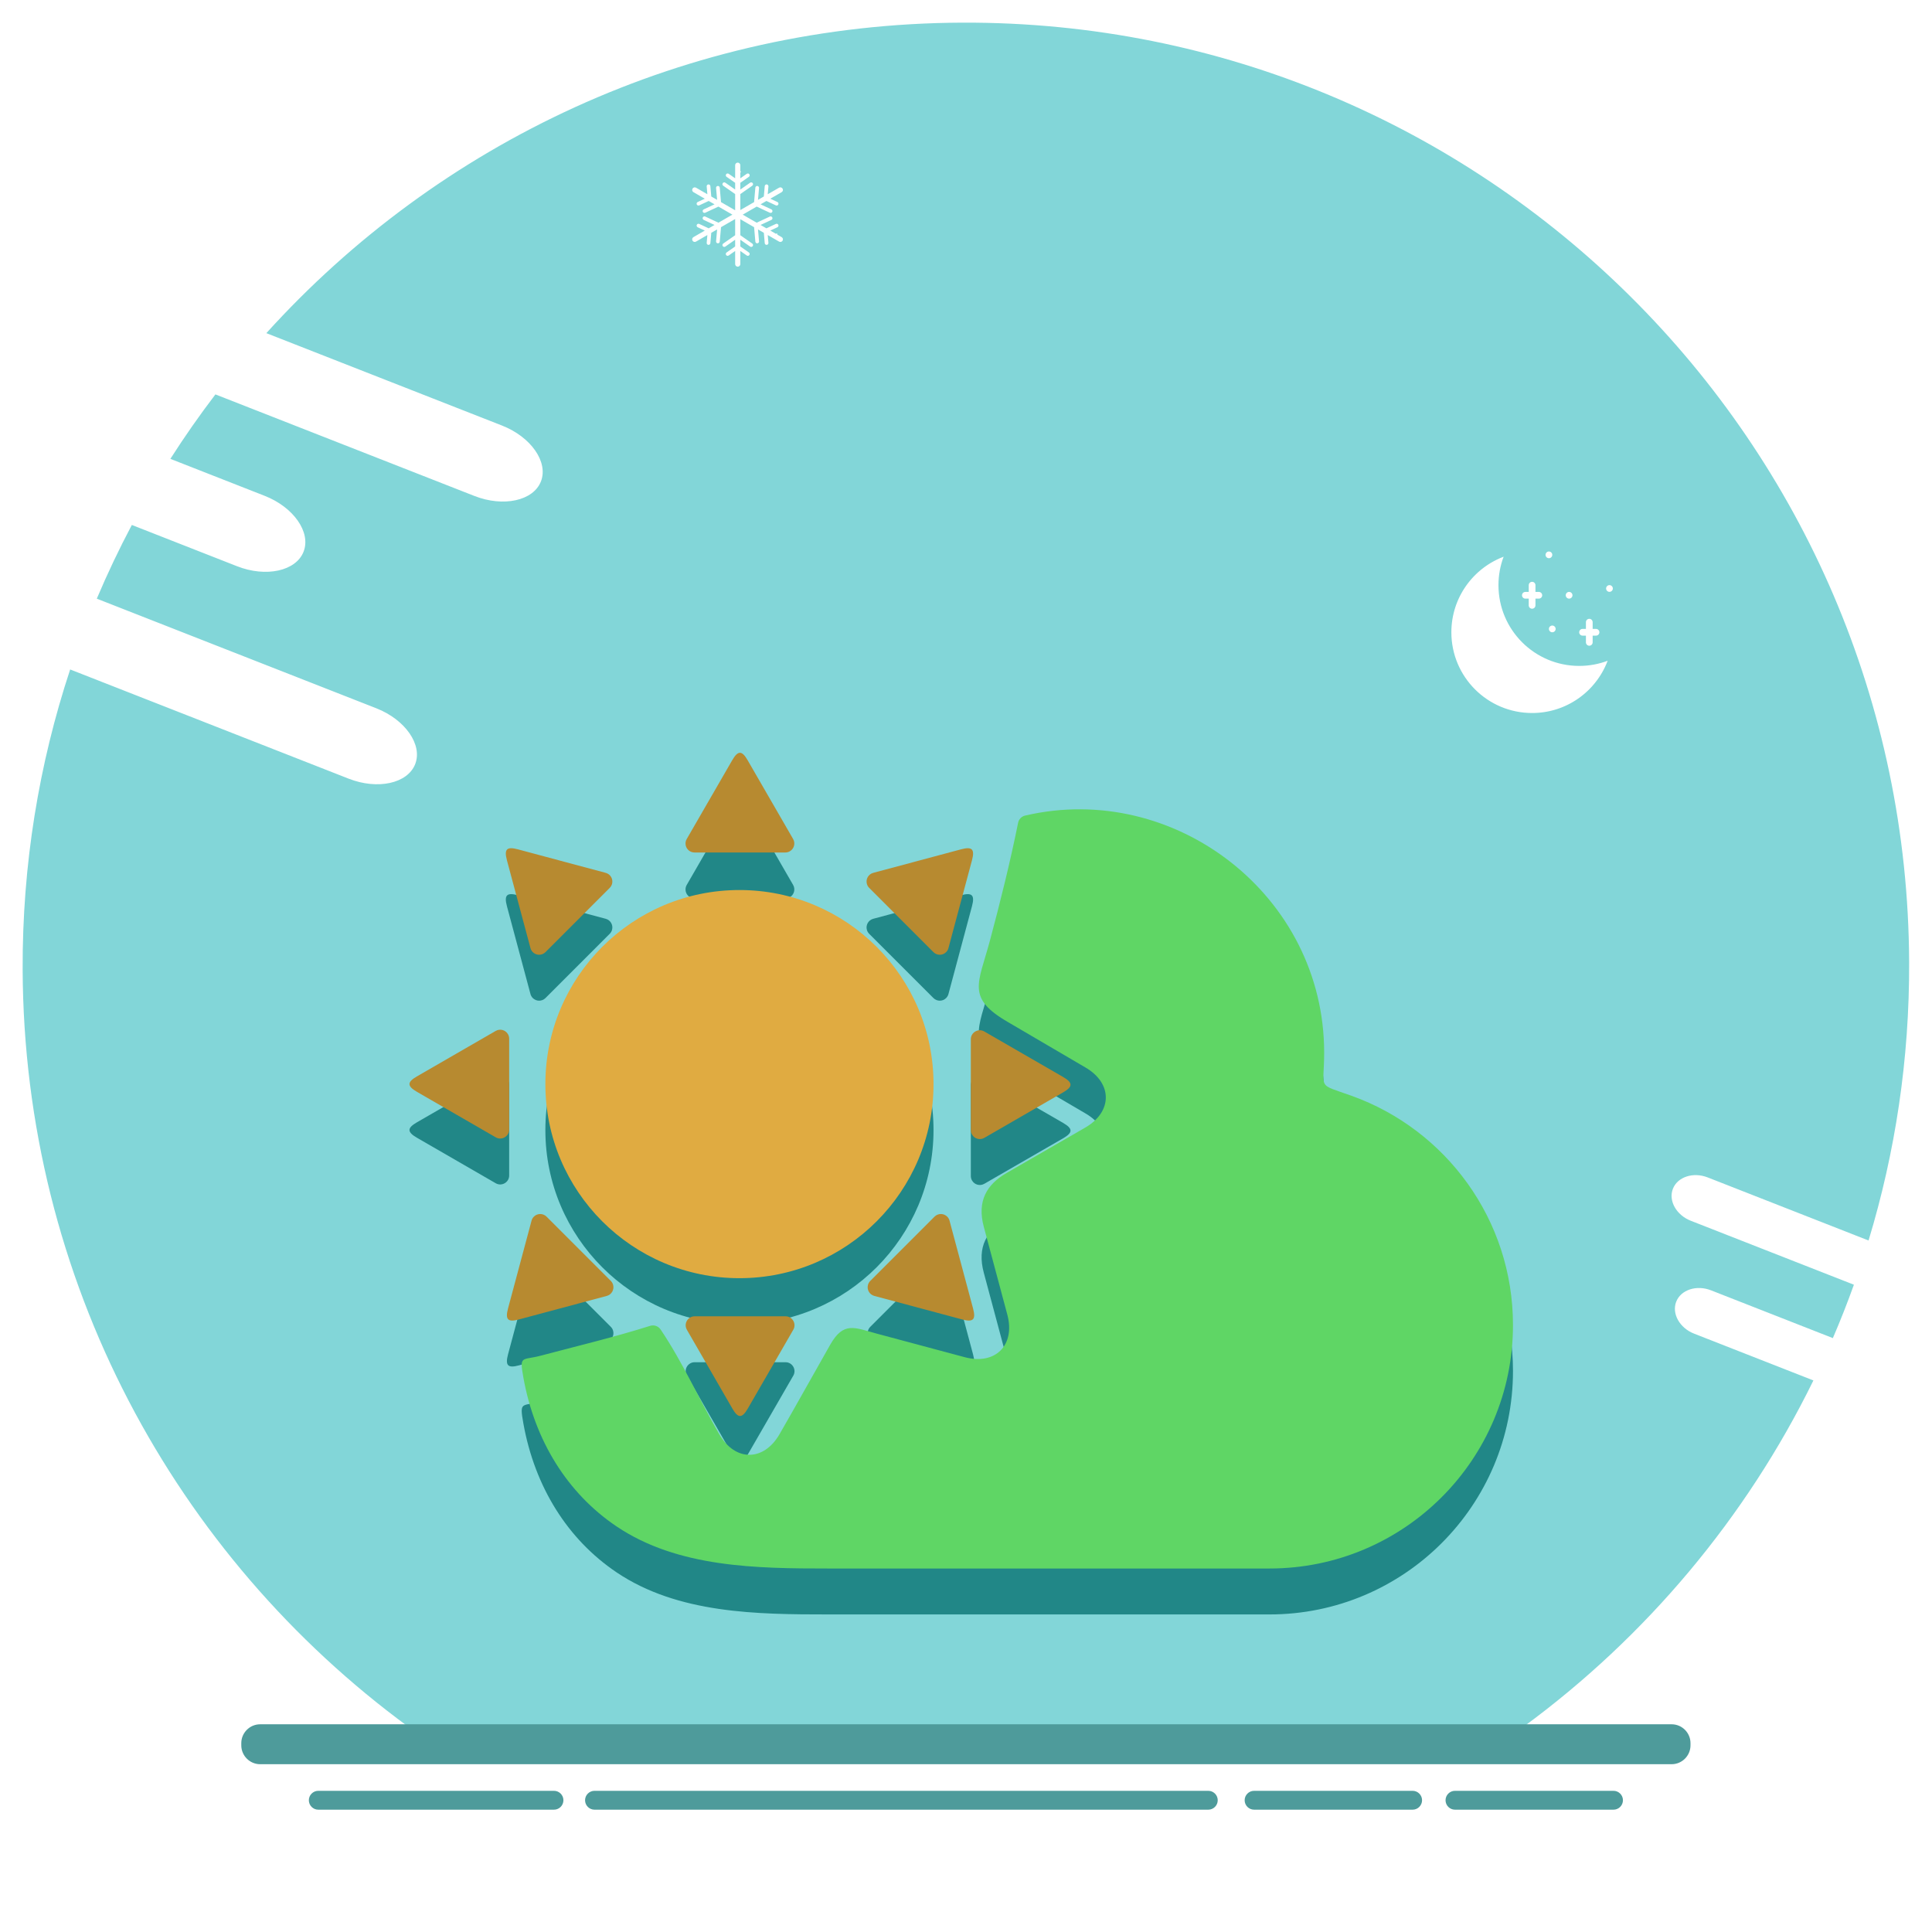 <?xml version="1.0" standalone="no"?><!DOCTYPE svg PUBLIC "-//W3C//DTD SVG 1.1//EN" "http://www.w3.org/Graphics/SVG/1.1/DTD/svg11.dtd"><svg height="2903" node-id="1" sillyvg="true" template-height="2903" template-width="2903" version="1.1" viewBox="0 0 2903 2903" width="2903" xmlns="http://www.w3.org/2000/svg" xmlns:xlink="http://www.w3.org/1999/xlink"><defs node-id="41"></defs><path d="M 613.81 2594.84 L 2288.89 2594.84 C 2473.11 2459.68 2623.42 2281.09 2724.80 2074.23 L 2545.51 2003.92 C 2523.74 1995.38 2511.66 1973.76 2518.68 1955.86 C 2525.70 1937.97 2549.25 1930.31 2571.02 1938.85 L 2754.04 2010.62 C 2765.36 1984.28 2775.91 1957.53 2785.65 1930.40 L 2540.52 1834.28 C 2518.75 1825.74 2506.67 1804.12 2513.69 1786.22 C 2520.71 1768.33 2544.26 1760.67 2566.03 1769.21 L 2807.66 1863.96 C 2847.84 1731.74 2869.21 1591.35 2868.65 1445.93 C 2865.67 663.17 2228.70 31.04 1445.94 34.03 C 1030.96 35.61 658.33 215.38 400.21 500.58 L 754.36 639.45 C 797.90 656.52 824.19 694.30 812.79 723.39 C 801.38 752.48 756.42 762.31 712.87 745.24 L 323.69 592.63 C 299.83 623.91 277.24 656.22 256.00 689.47 L 397.71 745.04 C 441.26 762.11 467.55 799.89 456.14 828.98 C 444.73 858.07 399.77 867.90 356.23 850.83 L 198.09 788.81 C 179.00 824.84 161.43 861.78 145.45 899.56 L 565.41 1064.24 C 608.95 1081.32 635.24 1119.09 623.84 1148.18 C 612.43 1177.27 567.47 1187.10 523.92 1170.03 L 105.43 1005.92 C 58.55 1147.64 33.43 1299.24 34.03 1456.75 C 35.81 1924.24 263.74 2338.01 613.81 2594.84 Z M 2418.37 879.20 C 2421.16 879.20 2423.43 881.46 2423.43 884.26 C 2423.43 887.05 2421.16 889.31 2418.37 889.31 C 2415.58 889.31 2413.31 887.05 2413.31 884.26 C 2413.31 881.47 2415.58 879.20 2418.37 879.20 Z M 2377.93 945.00 L 2382.99 945.00 L 2382.99 934.88 C 2382.99 932.09 2385.25 929.83 2388.05 929.83 C 2390.84 929.83 2393.09 932.09 2393.10 934.89 L 2393.10 945.00 L 2398.16 945.00 C 2400.95 945.00 2403.21 947.26 2403.21 950.05 C 2403.21 952.84 2400.95 955.10 2398.16 955.10 L 2393.10 955.10 L 2393.10 965.21 C 2393.10 968.00 2390.84 970.26 2388.05 970.26 C 2385.25 970.26 2382.99 968.00 2382.99 965.21 L 2382.99 955.10 L 2377.93 955.10 C 2375.14 955.10 2372.88 952.84 2372.88 950.05 C 2372.88 947.26 2375.14 945.00 2377.93 945.00 Z M 2357.71 889.39 C 2360.51 889.39 2362.77 891.66 2362.77 894.45 C 2362.77 897.24 2360.51 899.50 2357.71 899.50 C 2354.93 899.50 2352.66 897.24 2352.66 894.45 C 2352.66 891.66 2354.93 889.39 2357.71 889.39 Z M 2337.50 944.99 C 2337.50 947.78 2335.24 950.05 2332.44 950.05 C 2329.65 950.05 2327.39 947.78 2327.39 944.99 C 2327.39 942.20 2329.65 939.94 2332.44 939.94 C 2335.24 939.94 2337.50 942.20 2337.50 944.99 Z M 2327.39 828.66 C 2330.18 828.66 2332.44 830.92 2332.44 833.71 C 2332.44 836.50 2330.18 838.76 2327.39 838.76 C 2324.60 838.76 2322.33 836.50 2322.33 833.71 C 2322.33 830.92 2324.59 828.66 2327.39 828.66 Z M 2292.01 889.40 L 2297.06 889.40 L 2297.06 879.28 C 2297.06 876.49 2299.33 874.23 2302.12 874.23 C 2304.91 874.23 2307.17 876.49 2307.17 879.28 L 2307.17 889.40 L 2312.22 889.40 C 2315.01 889.40 2317.28 891.66 2317.28 894.45 C 2317.28 897.24 2315.01 899.50 2312.22 899.50 L 2307.17 899.50 L 2307.17 909.61 C 2307.17 912.40 2304.91 914.66 2302.12 914.66 C 2299.33 914.66 2297.06 912.40 2297.06 909.61 L 2297.06 899.50 L 2292.01 899.50 C 2289.22 899.50 2286.95 897.24 2286.95 894.45 C 2286.95 891.66 2289.22 889.40 2292.01 889.40 Z M 2217.12 863.51 C 2217.51 863.12 2217.91 862.74 2218.32 862.36 C 2218.87 861.83 2219.44 861.30 2220.00 860.77 C 2220.42 860.39 2220.84 860.00 2221.26 859.62 C 2221.35 859.55 2221.43 859.47 2221.52 859.39 C 2221.51 859.41 2221.49 859.42 2221.48 859.43 C 2232.49 849.63 2245.29 841.79 2259.33 836.50 C 2254.32 849.81 2251.57 864.23 2251.57 879.28 C 2251.57 946.28 2305.88 1000.59 2372.88 1000.59 C 2387.94 1000.59 2402.36 997.85 2415.66 992.83 C 2410.37 1006.87 2402.54 1019.67 2392.74 1030.67 C 2392.75 1030.66 2392.76 1030.65 2392.78 1030.64 C 2392.72 1030.71 2392.66 1030.77 2392.61 1030.83 C 2392.17 1031.32 2391.72 1031.80 2391.28 1032.29 C 2390.83 1032.77 2390.39 1033.24 2389.94 1033.71 C 2389.49 1034.18 2389.05 1034.65 2388.59 1035.11 C 2387.81 1035.91 2387.02 1036.69 2386.21 1037.47 C 2385.76 1037.90 2385.31 1038.32 2384.85 1038.74 C 2384.35 1039.21 2383.85 1039.67 2383.34 1040.13 C 2382.87 1040.56 2382.40 1040.98 2381.92 1041.40 C 2381.26 1041.97 2380.60 1042.54 2379.93 1043.10 C 2379.31 1043.62 2378.68 1044.14 2378.04 1044.65 C 2377.45 1045.12 2376.86 1045.59 2376.27 1046.05 C 2375.78 1046.42 2375.30 1046.80 2374.81 1047.16 C 2374.17 1047.64 2373.52 1048.11 2372.87 1048.58 C 2372.27 1049.01 2371.67 1049.44 2371.06 1049.86 C 2370.29 1050.39 2369.52 1050.92 2368.74 1051.43 C 2368.26 1051.74 2367.78 1052.05 2367.30 1052.36 C 2366.62 1052.80 2365.93 1053.22 2365.24 1053.64 C 2364.80 1053.91 2364.37 1054.18 2363.93 1054.44 C 2362.90 1055.06 2361.86 1055.65 2360.81 1056.23 C 2360.36 1056.48 2359.90 1056.73 2359.44 1056.97 C 2358.69 1057.37 2357.94 1057.77 2357.19 1058.15 C 2356.74 1058.38 2356.29 1058.62 2355.83 1058.84 C 2354.73 1059.39 2353.61 1059.92 2352.49 1060.43 C 2352.11 1060.61 2351.71 1060.78 2351.32 1060.95 C 2350.47 1061.33 2349.61 1061.70 2348.74 1062.07 C 2348.30 1062.25 2347.85 1062.44 2347.40 1062.62 C 2346.26 1063.08 2345.11 1063.53 2343.95 1063.95 C 2343.67 1064.06 2343.38 1064.15 2343.10 1064.26 C 2342.06 1064.63 2341.02 1064.99 2339.96 1065.33 C 2339.53 1065.47 2339.10 1065.61 2338.67 1065.75 C 2337.62 1066.08 2336.57 1066.39 2335.52 1066.70 C 2335.26 1066.77 2335.00 1066.85 2334.74 1066.92 C 2333.46 1067.28 2332.18 1067.61 2330.88 1067.92 C 2330.48 1068.02 2330.08 1068.11 2329.68 1068.21 C 2328.64 1068.45 2327.59 1068.68 2326.53 1068.89 C 2326.20 1068.96 2325.87 1069.03 2325.54 1069.10 C 2324.21 1069.36 2322.87 1069.60 2321.52 1069.81 C 2321.19 1069.87 2320.85 1069.92 2320.51 1069.97 C 2319.41 1070.13 2318.30 1070.29 2317.19 1070.42 C 2316.83 1070.47 2316.46 1070.52 2316.09 1070.56 C 2314.71 1070.72 2313.32 1070.86 2311.93 1070.97 C 2311.70 1070.99 2311.46 1071.00 2311.23 1071.02 C 2310.02 1071.11 2308.81 1071.18 2307.59 1071.23 C 2307.20 1071.25 2306.82 1071.27 2306.43 1071.28 C 2305.00 1071.33 2303.56 1071.36 2302.12 1071.36 C 2235.11 1071.36 2180.80 1017.05 2180.80 950.05 C 2180.80 948.61 2180.84 947.17 2180.89 945.74 C 2180.90 945.35 2180.92 944.97 2180.93 944.58 C 2180.99 943.36 2181.06 942.14 2181.15 940.93 C 2181.17 940.70 2181.18 940.47 2181.20 940.25 C 2181.31 938.85 2181.45 937.46 2181.61 936.07 C 2181.65 935.71 2181.70 935.34 2181.74 934.98 C 2181.88 933.87 2182.03 932.75 2182.20 931.64 C 2182.25 931.32 2182.30 930.98 2182.35 930.65 C 2182.57 929.30 2182.81 927.95 2183.07 926.61 C 2183.13 926.30 2183.20 925.99 2183.26 925.67 C 2183.49 924.59 2183.72 923.52 2183.97 922.45 C 2184.06 922.07 2184.15 921.69 2184.24 921.31 C 2184.56 920.00 2184.89 918.70 2185.25 917.41 C 2185.31 917.18 2185.38 916.96 2185.45 916.73 C 2185.76 915.63 2186.09 914.54 2186.43 913.46 C 2186.56 913.05 2186.69 912.65 2186.82 912.24 C 2187.18 911.14 2187.56 910.03 2187.96 908.94 C 2188.03 908.75 2188.09 908.56 2188.16 908.37 C 2188.61 907.14 2189.08 905.93 2189.57 904.72 C 2189.73 904.31 2189.91 903.90 2190.08 903.49 C 2190.46 902.56 2190.86 901.64 2191.26 900.73 C 2191.41 900.39 2191.56 900.05 2191.72 899.71 C 2192.24 898.56 2192.79 897.42 2193.35 896.28 C 2193.55 895.88 2193.76 895.48 2193.96 895.08 C 2194.38 894.25 2194.81 893.44 2195.25 892.63 C 2195.47 892.22 2195.68 891.81 2195.90 891.41 C 2196.50 890.32 2197.12 889.25 2197.75 888.18 C 2197.97 887.81 2198.21 887.43 2198.44 887.06 C 2198.90 886.29 2199.38 885.53 2199.86 884.78 C 2200.14 884.35 2200.41 883.91 2200.70 883.49 C 2201.29 882.58 2201.90 881.68 2202.52 880.79 C 2202.82 880.36 2203.12 879.94 2203.43 879.51 C 2203.97 878.76 2204.51 878.02 2205.06 877.28 C 2205.39 876.84 2205.72 876.41 2206.05 875.98 C 2206.59 875.29 2207.13 874.60 2207.68 873.92 C 2208.02 873.50 2208.36 873.07 2208.71 872.65 C 2209.40 871.82 2210.11 870.99 2210.83 870.17 C 2211.19 869.75 2211.57 869.34 2211.94 868.93 C 2212.47 868.33 2213.01 867.75 2213.56 867.17 C 2213.92 866.78 2214.28 866.39 2214.64 866.01 C 2215.46 865.16 2216.28 864.33 2217.12 863.51 Z M 1048.33 341.48 C 1046.94 340.83 1046.35 339.17 1047.00 337.79 C 1047.65 336.42 1049.29 335.82 1050.67 336.46 L 1064.87 343.08 L 1073.65 338.01 L 1057.39 330.42 C 1055.99 329.80 1055.37 328.16 1055.99 326.76 C 1056.62 325.36 1058.26 324.74 1059.66 325.37 C 1059.68 325.38 1059.71 325.39 1059.73 325.40 L 1079.51 334.62 L 1100.48 322.52 L 1079.51 310.42 L 1059.73 319.64 C 1058.39 320.27 1056.79 319.73 1056.11 318.42 L 1056.05 318.30 C 1055.40 316.91 1056.00 315.26 1057.39 314.62 L 1073.65 307.03 L 1064.87 301.96 L 1050.67 308.58 C 1049.33 309.21 1047.73 308.67 1047.04 307.36 L 1046.98 307.24 C 1046.34 305.86 1046.93 304.21 1048.32 303.56 L 1059.01 298.58 L 1041.96 288.74 C 1040.12 287.65 1039.50 285.28 1040.58 283.43 C 1041.65 281.60 1044.00 280.97 1045.85 282.02 L 1062.89 291.86 L 1061.86 280.11 C 1061.73 278.59 1062.86 277.24 1064.38 277.11 C 1065.91 276.97 1067.25 278.10 1067.39 279.63 L 1068.75 295.24 L 1077.53 300.31 L 1075.97 282.43 C 1075.84 280.91 1076.96 279.56 1078.49 279.43 C 1080.02 279.30 1081.36 280.43 1081.49 281.95 L 1083.40 303.69 L 1104.63 315.95 L 1104.63 291.59 L 1086.70 279.07 C 1085.44 278.19 1085.14 276.47 1086.01 275.21 C 1086.01 275.21 1086.01 275.21 1086.02 275.21 L 1086.02 275.20 C 1086.90 273.95 1088.62 273.65 1089.88 274.52 L 1104.63 284.82 L 1104.63 274.68 L 1091.75 265.69 L 1091.75 265.69 C 1090.49 264.81 1090.19 263.08 1091.07 261.83 L 1091.07 261.83 L 1091.08 261.82 C 1091.95 260.57 1093.68 260.27 1094.93 261.14 L 1104.63 267.91 L 1104.63 248.23 C 1104.63 246.09 1106.36 244.35 1108.51 244.35 L 1108.53 244.35 C 1110.67 244.35 1112.41 246.09 1112.41 248.23 L 1112.41 257.16 C 1112.88 257.29 1113.23 257.70 1113.23 258.21 C 1113.23 258.21 1113.23 258.21 1113.23 258.21 C 1113.23 258.73 1112.88 259.13 1112.41 259.26 L 1112.41 267.91 L 1122.10 261.14 C 1123.36 260.27 1125.08 260.57 1125.96 261.82 L 1125.96 261.83 C 1126.84 263.08 1126.54 264.81 1125.29 265.69 C 1125.29 265.69 1125.29 265.69 1125.29 265.69 L 1125.28 265.69 L 1112.41 274.68 L 1112.41 284.82 L 1127.16 274.52 C 1128.41 273.65 1130.14 273.95 1131.01 275.20 L 1131.02 275.21 C 1131.90 276.46 1131.60 278.19 1130.35 279.06 C 1130.34 279.06 1130.34 279.07 1130.34 279.07 L 1112.41 291.59 L 1112.41 315.63 L 1133.09 303.69 L 1134.98 281.95 C 1135.11 280.48 1136.38 279.36 1137.86 279.42 L 1137.99 279.43 C 1139.51 279.57 1140.64 280.91 1140.51 282.44 L 1138.95 300.31 L 1147.73 295.24 L 1149.09 279.63 C 1149.22 278.15 1150.49 277.04 1151.96 277.10 L 1152.10 277.11 C 1153.62 277.25 1154.75 278.59 1154.62 280.11 L 1153.59 291.86 L 1170.63 282.02 C 1172.49 280.95 1174.86 281.58 1175.93 283.44 L 1175.93 283.44 C 1177.01 285.30 1176.37 287.67 1174.51 288.74 L 1157.47 298.58 L 1168.15 303.56 C 1169.54 304.22 1170.13 305.87 1169.48 307.25 C 1168.83 308.63 1167.19 309.22 1165.81 308.59 L 1151.61 301.96 L 1142.83 307.03 L 1159.09 314.62 C 1160.48 315.26 1161.09 316.90 1160.45 318.29 C 1159.81 319.69 1158.17 320.29 1156.77 319.65 C 1156.77 319.65 1156.76 319.64 1156.75 319.64 L 1136.97 310.42 L 1116.00 322.52 L 1136.97 334.62 L 1156.75 325.40 C 1158.09 324.77 1159.69 325.31 1160.37 326.62 L 1160.43 326.74 C 1161.08 328.13 1160.48 329.78 1159.09 330.43 L 1142.83 338.01 L 1151.61 343.08 L 1165.81 336.46 C 1167.15 335.83 1168.75 336.37 1169.44 337.68 L 1169.50 337.80 C 1170.14 339.19 1169.54 340.83 1168.16 341.48 L 1168.15 341.48 L 1157.47 346.46 L 1166.03 351.40 C 1166.21 351.04 1166.57 350.79 1167.00 350.79 C 1167.62 350.79 1168.11 351.29 1168.11 351.90 C 1168.11 351.90 1168.11 351.90 1168.11 351.90 C 1168.11 352.13 1168.03 352.32 1167.92 352.50 L 1174.51 356.30 C 1176.37 357.37 1177.01 359.75 1175.93 361.61 C 1174.86 363.46 1172.49 364.10 1170.63 363.03 L 1170.63 363.03 L 1153.59 353.19 L 1154.62 364.93 C 1154.75 366.45 1153.62 367.80 1152.10 367.93 C 1150.57 368.07 1149.23 366.94 1149.10 365.41 L 1147.73 349.80 L 1138.95 344.73 L 1140.51 362.61 C 1140.64 364.13 1139.52 365.48 1137.99 365.61 C 1136.46 365.74 1135.12 364.62 1134.99 363.09 L 1133.09 341.35 L 1112.41 329.41 L 1112.41 353.45 L 1130.34 365.97 L 1130.34 365.98 C 1131.59 366.85 1131.90 368.58 1131.02 369.83 C 1131.02 369.83 1131.02 369.83 1131.02 369.83 L 1131.01 369.84 C 1130.14 371.09 1128.41 371.39 1127.16 370.52 L 1112.41 360.22 L 1112.41 370.36 L 1125.28 379.35 L 1125.29 379.36 C 1126.54 380.23 1126.84 381.96 1125.96 383.21 L 1125.96 383.21 L 1125.96 383.22 C 1125.08 384.47 1123.36 384.77 1122.10 383.90 L 1112.41 377.13 L 1112.41 396.81 C 1112.41 398.95 1110.67 400.69 1108.53 400.69 L 1108.51 400.69 C 1106.36 400.69 1104.63 398.95 1104.63 396.81 L 1104.63 377.13 L 1094.93 383.90 C 1093.68 384.77 1091.95 384.47 1091.08 383.22 L 1091.07 383.21 C 1090.19 381.96 1090.49 380.23 1091.74 379.36 C 1091.74 379.35 1091.75 379.35 1091.75 379.35 L 1091.75 379.35 L 1104.63 370.36 L 1104.63 360.22 L 1089.88 370.52 C 1088.62 371.39 1086.90 371.09 1086.02 369.84 L 1086.02 369.83 C 1085.14 368.58 1085.44 366.85 1086.69 365.98 C 1086.69 365.97 1086.69 365.97 1086.70 365.97 L 1104.63 353.45 L 1104.63 329.09 L 1083.40 341.35 L 1081.49 363.09 C 1081.37 364.56 1080.10 365.68 1078.62 365.62 L 1078.49 365.61 C 1076.97 365.48 1075.84 364.13 1075.97 362.61 L 1077.54 344.73 L 1068.75 349.80 L 1067.39 365.41 C 1067.26 366.89 1065.99 368.00 1064.51 367.94 L 1064.38 367.93 C 1062.86 367.80 1061.73 366.45 1061.86 364.93 L 1062.89 353.18 L 1045.85 363.02 C 1043.99 364.10 1041.62 363.46 1040.55 361.60 C 1039.47 359.75 1040.11 357.37 1041.97 356.30 L 1059.01 346.46 L 1048.33 341.48 Z" fill="#82d6d8" fill-rule="nonzero" node-id="43" stroke="none" target-height="2563.8" target-width="2835.78" target-x="33.43" target-y="31.04"></path><g node-id="130"><path d="M 2540.12 2619.24 C 2540.12 2603.65 2527.37 2590.89 2511.78 2590.89 L 390.90 2590.89 C 375.31 2590.89 362.56 2603.65 362.56 2619.24 L 362.56 2622.53 C 362.56 2638.12 375.31 2650.88 390.90 2650.88 L 2511.78 2650.88 C 2527.37 2650.88 2540.12 2638.12 2540.12 2622.53 L 2540.12 2619.24 Z" fill="#4e9b9b" fill-rule="nonzero" group-id="1" node-id="47" stroke="none" target-height="59.99" target-width="2177.56" target-x="362.56" target-y="2590.89"></path></g><g node-id="131"><g node-id="134"><g node-id="136"><path d="M 846.59 2705.04 C 846.59 2697.24 840.21 2690.86 832.42 2690.86 L 478.24 2690.86 C 470.44 2690.86 464.07 2697.24 464.07 2705.04 C 464.07 2712.83 470.44 2719.21 478.24 2719.21 L 832.42 2719.21 C 840.21 2719.21 846.59 2712.83 846.59 2705.04 Z" fill="#4e9b9b" fill-rule="nonzero" group-id="2,5,7" node-id="56" stroke="none" target-height="28.35" target-width="382.52" target-x="464.07" target-y="2690.86"></path></g><g node-id="137"><path d="M 2136.77 2705.04 C 2136.77 2697.24 2130.40 2690.86 2122.60 2690.86 L 1884.38 2690.86 C 1876.58 2690.86 1870.20 2697.24 1870.20 2705.04 C 1870.20 2712.83 1876.58 2719.21 1884.38 2719.21 L 2122.60 2719.21 C 2130.40 2719.21 2136.77 2712.83 2136.77 2705.04 Z" fill="#4e9b9b" fill-rule="nonzero" group-id="2,5,8" node-id="61" stroke="none" target-height="28.35" target-width="266.57" target-x="1870.2" target-y="2690.86"></path></g><g node-id="138"><path d="M 2438.62 2705.04 C 2438.62 2697.24 2432.24 2690.86 2424.44 2690.86 L 2186.22 2690.86 C 2178.43 2690.86 2172.05 2697.24 2172.05 2705.04 C 2172.05 2712.83 2178.43 2719.21 2186.22 2719.21 L 2424.45 2719.21 C 2432.24 2719.21 2438.62 2712.83 2438.62 2705.04 Z" fill="#4e9b9b" fill-rule="nonzero" group-id="2,5,9" node-id="66" stroke="none" target-height="28.35" target-width="266.57" target-x="2172.05" target-y="2690.86"></path></g><path d="M 1829.75 2705.04 C 1829.75 2697.24 1823.37 2690.86 1815.57 2690.86 L 893.28 2690.86 C 885.49 2690.86 879.11 2697.24 879.11 2705.04 C 879.11 2712.83 885.49 2719.21 893.28 2719.21 L 1815.57 2719.21 C 1823.37 2719.21 1829.75 2712.83 1829.75 2705.04 Z" fill="#4e9b9b" fill-rule="nonzero" group-id="2,5,10" node-id="71" stroke="none" target-height="28.35" target-width="950.64" target-x="879.11" target-y="2690.86"></path></g></g><g node-id="132"><g node-id="135"><g node-id="140"><path d="M 2031.08 1715.62 C 2172.32 1766.28 2273.39 1901.37 2273.39 2060.02 C 2273.39 2262.02 2109.58 2425.83 1907.59 2425.83 L 1244.96 2425.83 C 1137.69 2425.83 1018.75 2424.74 926.47 2362.61 C 852.66 2312.91 803.43 2233.85 786.39 2138.76 C 780.31 2104.74 784.22 2113.53 812.44 2106.04 C 867.20 2091.54 922.73 2078.28 976.76 2061.25 C 982.73 2059.30 989.26 2061.58 992.72 2066.81 C 1026.23 2116.64 1050.75 2172.06 1080.77 2224.06 C 1104.57 2265.27 1147.47 2265.28 1171.27 2224.06 C 1196.24 2180.78 1221.14 2135.87 1247.45 2089.58 C 1267.70 2053.96 1284.41 2064.05 1317.57 2072.94 L 1449.60 2108.31 C 1495.56 2120.61 1525.91 2090.29 1513.58 2044.32 L 1478.21 1912.29 C 1467.81 1873.49 1482.86 1848.64 1512.29 1831.66 L 1630.67 1763.30 C 1671.87 1739.51 1671.89 1696.61 1630.67 1672.81 L 1514.93 1604.99 C 1451.45 1568.31 1469.98 1547.48 1487.38 1482.60 C 1503.16 1423.66 1517.68 1365.25 1529.78 1305.42 C 1530.81 1299.97 1534.99 1295.67 1540.40 1294.48 C 1764.61 1242.11 1989.67 1414.37 1989.67 1650.69 C 1989.71 1707.56 1977.65 1696.46 2031.08 1715.62 Z" fill="#218787" fill-rule="nonzero" group-id="3,6,11" node-id="82" stroke="none" target-height="1183.72" target-width="1493.08" target-x="780.31" target-y="1242.11"></path></g><g node-id="141"><path d="M 779.81 2051.57 L 911.83 2016.20 C 919.00 2014.24 923.23 2006.83 921.27 1999.66 C 920.66 1997.42 919.48 1995.38 917.84 1993.72 L 821.20 1897.08 C 815.91 1891.84 807.39 1891.87 802.15 1897.15 C 800.51 1898.80 799.33 1900.85 798.72 1903.09 L 763.35 2035.11 C 758.76 2052.31 763.52 2055.95 779.81 2051.57 Z" fill="#218787" fill-rule="nonzero" group-id="3,6,12" node-id="87" stroke="none" target-height="164.11" target-width="164.47" target-x="758.76" target-y="1891.84"></path><path d="M 1111.08 1406.36 C 1272.11 1406.36 1402.70 1536.93 1402.70 1697.97 C 1402.70 1858.99 1272.11 1989.59 1111.08 1989.59 C 950.06 1989.59 819.47 1858.98 819.47 1697.97 C 819.47 1536.95 950.06 1406.36 1111.08 1406.36 Z" fill="#218787" fill-rule="nonzero" group-id="3,6,12" node-id="89" stroke="none" target-height="583.23" target-width="583.23" target-x="819.47" target-y="1406.36"></path><path d="M 1123.44 1211.41 L 1191.78 1329.78 C 1195.47 1336.25 1193.21 1344.48 1186.73 1348.17 C 1184.73 1349.31 1182.46 1349.92 1180.15 1349.93 L 1043.46 1349.93 C 1036.02 1349.90 1030.02 1343.85 1030.05 1336.41 C 1030.06 1334.08 1030.67 1331.80 1031.83 1329.78 L 1100.17 1211.41 C 1109.07 1196.01 1115.01 1196.78 1123.44 1211.41 Z" fill="#218787" fill-rule="nonzero" group-id="3,6,12" node-id="91" stroke="none" target-height="153.92" target-width="165.45" target-x="1030.02" target-y="1196.01"></path><path d="M 626.55 1686.34 L 744.92 1618.01 C 751.39 1614.32 759.63 1616.58 763.31 1623.05 C 764.46 1625.06 765.06 1627.33 765.08 1629.63 L 765.08 1766.33 C 765.08 1776.60 753.84 1783.09 744.92 1777.96 L 626.55 1709.60 C 611.15 1700.72 611.94 1694.76 626.55 1686.34 Z" fill="#218787" fill-rule="nonzero" group-id="3,6,12" node-id="93" stroke="none" target-height="168.77" target-width="153.93" target-x="611.15" target-y="1614.32"></path><path d="M 778.17 1345.20 L 910.21 1380.58 C 917.39 1382.54 921.61 1389.94 919.65 1397.12 C 919.04 1399.36 917.85 1401.41 916.22 1403.06 L 819.57 1499.72 C 814.30 1504.96 805.76 1504.92 800.53 1499.64 C 798.89 1497.99 797.71 1495.95 797.10 1493.71 L 761.72 1361.69 C 757.11 1344.49 761.87 1340.86 778.17 1345.20 Z" fill="#218787" fill-rule="nonzero" group-id="3,6,12" node-id="95" stroke="none" target-height="164.1" target-width="164.5" target-x="757.11" target-y="1340.86"></path><path d="M 1444.03 1345.20 L 1312.01 1380.58 C 1304.84 1382.53 1300.60 1389.93 1302.55 1397.11 C 1303.16 1399.36 1304.34 1401.40 1305.98 1403.06 L 1402.63 1499.72 C 1407.91 1504.96 1416.44 1504.92 1421.67 1499.64 C 1423.31 1497.99 1424.49 1495.95 1425.10 1493.71 L 1460.48 1361.69 C 1465.08 1344.49 1460.32 1340.86 1444.03 1345.20 Z" fill="#218787" fill-rule="nonzero" group-id="3,6,12" node-id="97" stroke="none" target-height="164.1" target-width="164.48" target-x="1300.6" target-y="1340.86"></path><path d="M 1100.40 2185.40 L 1032.06 2067.02 C 1028.36 2060.57 1030.60 2052.34 1037.06 2048.64 C 1039.08 2047.49 1041.36 2046.88 1043.69 2046.87 L 1180.38 2046.87 C 1190.68 2046.87 1197.17 2058.12 1192.01 2067.02 L 1123.68 2185.40 C 1114.78 2200.79 1108.84 2200.02 1100.40 2185.40 Z" fill="#218787" fill-rule="nonzero" group-id="3,6,12" node-id="99" stroke="none" target-height="153.92" target-width="168.81" target-x="1028.36" target-y="2046.87"></path><path d="M 1597.29 1710.48 L 1478.92 1778.80 C 1472.45 1782.48 1464.21 1780.22 1460.53 1773.75 C 1459.38 1771.74 1458.78 1769.47 1458.76 1767.17 L 1458.76 1630.49 C 1458.76 1620.20 1470.00 1613.70 1478.92 1618.84 L 1597.29 1687.20 C 1612.69 1696.06 1611.90 1702.02 1597.29 1710.48 Z" fill="#218787" fill-rule="nonzero" group-id="3,6,12" node-id="101" stroke="none" target-height="168.78" target-width="153.93" target-x="1458.76" target-y="1613.7"></path><path d="M 1445.67 2051.57 L 1313.65 2016.20 C 1306.47 2014.25 1302.24 2006.85 1304.19 1999.67 C 1304.80 1997.42 1305.99 1995.38 1307.62 1993.72 L 1404.27 1897.08 C 1409.55 1891.84 1418.08 1891.88 1423.32 1897.16 C 1424.95 1898.80 1426.13 1900.85 1426.74 1903.09 L 1462.12 2035.11 C 1466.72 2052.31 1461.98 2055.95 1445.67 2051.57 Z" fill="#218787" fill-rule="nonzero" group-id="3,6,12" node-id="103" stroke="none" target-height="164.11" target-width="164.48" target-x="1302.24" target-y="1891.84"></path></g></g></g><path d="M 2031.08 1646.61 C 2172.32 1697.28 2273.39 1832.36 2273.39 1991.01 C 2273.39 2193.01 2109.58 2356.82 1907.59 2356.82 L 1244.96 2356.82 C 1137.69 2356.82 1018.75 2355.73 926.47 2293.60 C 852.66 2243.90 803.43 2164.85 786.39 2069.75 C 780.31 2035.73 784.22 2044.53 812.44 2037.04 C 867.20 2022.53 922.73 2009.28 976.76 1992.24 C 982.73 1990.29 989.26 1992.57 992.72 1997.81 C 1026.23 2047.63 1050.75 2103.05 1080.77 2155.05 C 1104.57 2196.26 1147.47 2196.28 1171.27 2155.05 C 1196.24 2111.78 1221.14 2066.86 1247.45 2020.57 C 1267.70 1984.95 1284.41 1995.04 1317.57 2003.93 L 1449.60 2039.30 C 1495.56 2051.61 1525.91 2021.29 1513.58 1975.32 L 1478.21 1843.28 C 1467.81 1804.48 1482.86 1779.63 1512.29 1762.65 L 1630.67 1694.30 C 1671.87 1670.50 1671.89 1627.60 1630.67 1603.80 L 1514.93 1535.98 C 1451.45 1499.31 1469.98 1478.47 1487.38 1413.60 C 1503.16 1354.66 1517.68 1296.24 1529.78 1236.41 C 1530.81 1230.97 1534.99 1226.66 1540.40 1225.47 C 1764.61 1173.11 1989.67 1345.37 1989.67 1581.68 C 1989.71 1638.55 1977.65 1627.46 2031.08 1646.61 Z" fill="#5fd665" fill-rule="nonzero" node-id="108" stroke="none" target-height="1183.71" target-width="1493.08" target-x="780.31" target-y="1173.11"></path><path d="M 779.81 1982.57 L 911.83 1947.20 C 919.00 1945.23 923.23 1937.83 921.27 1930.65 C 920.66 1928.41 919.48 1926.37 917.84 1924.72 L 821.20 1828.07 C 815.91 1822.83 807.39 1822.87 802.15 1828.15 C 800.51 1829.80 799.33 1831.84 798.72 1834.09 L 763.35 1966.10 C 758.76 1983.30 763.52 1986.94 779.81 1982.57 Z" fill="#b78a30" fill-rule="nonzero" group-id="4" node-id="112" stroke="none" target-height="164.11" target-width="164.47" target-x="758.76" target-y="1822.83"></path><path d="M 1111.08 1337.35 C 1272.11 1337.35 1402.70 1467.92 1402.70 1628.97 C 1402.70 1789.99 1272.11 1920.58 1111.08 1920.58 C 950.06 1920.58 819.47 1789.97 819.47 1628.97 C 819.47 1467.94 950.06 1337.35 1111.08 1337.35 Z" fill="#e0ab41" fill-rule="nonzero" group-id="4" node-id="114" stroke="none" target-height="583.23" target-width="583.23" target-x="819.47" target-y="1337.35"></path><path d="M 1123.44 1142.40 L 1191.78 1260.77 C 1195.47 1267.24 1193.21 1275.48 1186.73 1279.16 C 1184.73 1280.31 1182.46 1280.91 1180.15 1280.93 L 1043.46 1280.93 C 1036.02 1280.89 1030.02 1274.84 1030.05 1267.40 C 1030.06 1265.08 1030.67 1262.79 1031.83 1260.77 L 1100.17 1142.40 C 1109.07 1127.00 1115.00 1127.77 1123.44 1142.40 Z" fill="#b78a30" fill-rule="nonzero" group-id="4" node-id="116" stroke="none" target-height="153.93" target-width="165.45" target-x="1030.02" target-y="1127"></path><path d="M 626.55 1617.34 L 744.92 1549.00 C 751.39 1545.31 759.63 1547.57 763.31 1554.05 C 764.46 1556.05 765.06 1558.32 765.08 1560.63 L 765.08 1697.32 C 765.08 1707.59 753.84 1714.09 744.92 1708.95 L 626.55 1640.60 C 611.15 1631.71 611.94 1625.75 626.55 1617.34 Z" fill="#b78a30" fill-rule="nonzero" group-id="4" node-id="118" stroke="none" target-height="168.78" target-width="153.93" target-x="611.15" target-y="1545.31"></path><path d="M 778.17 1276.20 L 910.21 1311.57 C 917.38 1313.53 921.61 1320.94 919.65 1328.11 C 919.04 1330.35 917.85 1332.40 916.22 1334.05 L 819.57 1430.71 C 814.29 1435.95 805.76 1435.91 800.52 1430.63 C 798.89 1428.99 797.71 1426.94 797.10 1424.70 L 761.72 1292.68 C 757.11 1275.48 761.87 1271.85 778.17 1276.20 Z" fill="#b78a30" fill-rule="nonzero" group-id="4" node-id="120" stroke="none" target-height="164.1" target-width="164.5" target-x="757.11" target-y="1271.85"></path><path d="M 1444.03 1276.20 L 1312.01 1311.57 C 1304.84 1313.52 1300.60 1320.93 1302.55 1328.11 C 1303.16 1330.35 1304.34 1332.39 1305.98 1334.05 L 1402.63 1430.71 C 1407.91 1435.95 1416.44 1435.91 1421.67 1430.63 C 1423.31 1428.99 1424.49 1426.94 1425.10 1424.70 L 1460.48 1292.68 C 1465.08 1275.48 1460.32 1271.85 1444.03 1276.20 Z" fill="#b78a30" fill-rule="nonzero" group-id="4" node-id="122" stroke="none" target-height="164.1" target-width="164.48" target-x="1300.6" target-y="1271.85"></path><path d="M 1100.40 2116.39 L 1032.06 1998.02 C 1028.36 1991.56 1030.60 1983.33 1037.06 1979.64 C 1039.08 1978.48 1041.36 1977.87 1043.69 1977.86 L 1180.38 1977.86 C 1190.68 1977.86 1197.17 1989.12 1192.01 1998.02 L 1123.68 2116.39 C 1114.78 2131.78 1108.83 2131.01 1100.40 2116.39 Z" fill="#b78a30" fill-rule="nonzero" group-id="4" node-id="124" stroke="none" target-height="153.92" target-width="168.81" target-x="1028.36" target-y="1977.86"></path><path d="M 1597.29 1641.47 L 1478.92 1709.79 C 1472.45 1713.47 1464.21 1711.21 1460.53 1704.74 C 1459.38 1702.73 1458.78 1700.47 1458.76 1698.16 L 1458.76 1561.48 C 1458.76 1551.19 1470.00 1544.70 1478.92 1549.84 L 1597.29 1618.19 C 1612.69 1627.06 1611.90 1633.01 1597.29 1641.47 Z" fill="#b78a30" fill-rule="nonzero" group-id="4" node-id="126" stroke="none" target-height="168.77" target-width="153.93" target-x="1458.76" target-y="1544.7"></path><path d="M 1445.67 1982.57 L 1313.65 1947.20 C 1306.47 1945.24 1302.24 1937.84 1304.19 1930.67 C 1304.80 1928.42 1305.99 1926.37 1307.62 1924.72 L 1404.27 1828.07 C 1409.55 1822.84 1418.08 1822.87 1423.31 1828.15 C 1424.95 1829.80 1426.13 1831.84 1426.74 1834.09 L 1462.12 1966.10 C 1466.72 1983.30 1461.98 1986.94 1445.67 1982.57 Z" fill="#b78a30" fill-rule="nonzero" group-id="4" node-id="128" stroke="none" target-height="164.1" target-width="164.48" target-x="1302.24" target-y="1822.84"></path></svg>